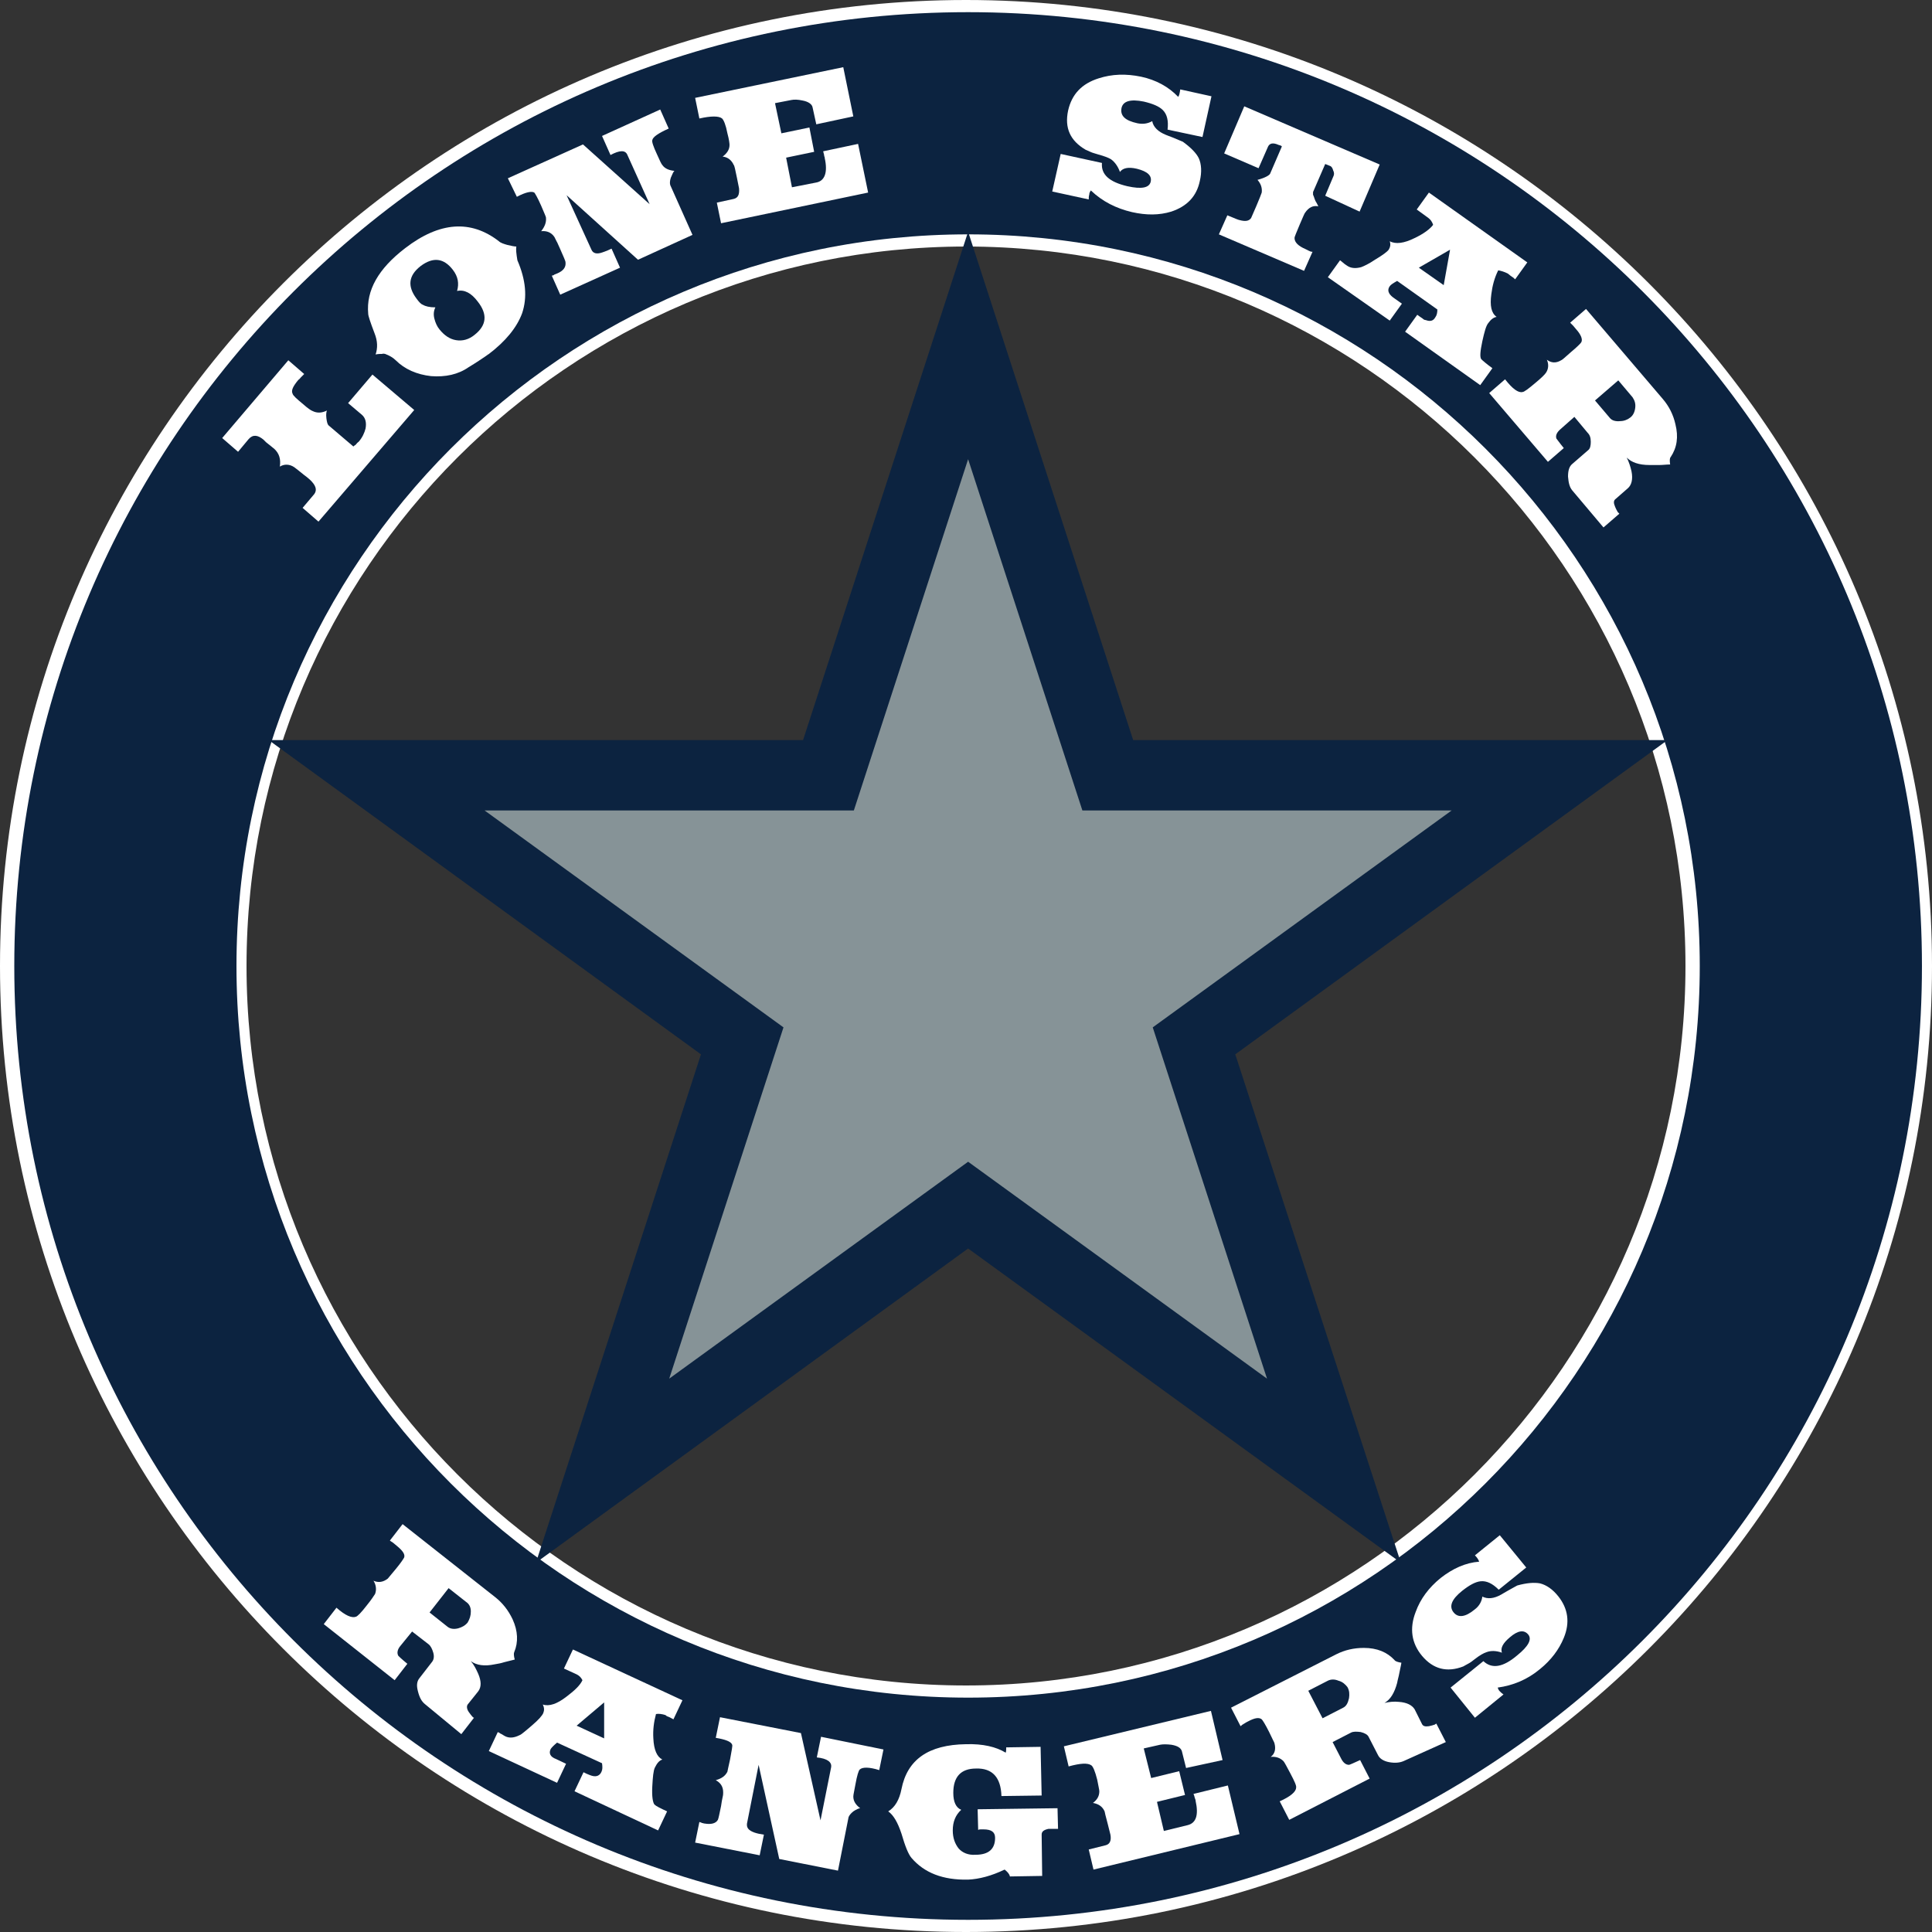 <?xml version="1.0" encoding="iso-8859-1"?>
<!-- Generator: Adobe Illustrator 23.0.1, SVG Export Plug-In . SVG Version: 6.00 Build 0)  -->
<svg version="1.1" id="Layer_1" xmlns="http://www.w3.org/2000/svg" xmlns:xlink="http://www.w3.org/1999/xlink" x="0px" y="0px" width="365.2px" height="365.2px" viewBox="0 0 365.2 365.2" enable-background="new 0 0 365.2 365.2" xml:space="preserve">
  <rect x="0" y="0" width="365.2" height="365.2" fill="#333333" stroke="none"/>
  <g>
    <g>
      <path fill-rule="evenodd" clip-rule="evenodd" fill="#FFFFFF" d="M2.3,182.6C2.3,83,83,2.3,182.6,2.3
			c99.6,0,180.3,80.7,180.3,180.3c0,99.6-80.7,180.3-180.3,180.3C83,362.9,2.3,282.2,2.3,182.6z M182.6,320.9
			c76.4,0,138.3-61.9,138.3-138.3c0-76.4-61.9-138.3-138.3-138.3c-76.4,0-138.3,61.9-138.3,138.3C44.3,259,106.2,320.9,182.6,320.9z
			" />
      <path fill="#FFFFFF" d="M182.6,365.2C81.9,365.2,0,283.3,0,182.6C0,81.9,81.9,0,182.6,0c100.7,0,182.6,81.9,182.6,182.6
			C365.2,283.3,283.3,365.2,182.6,365.2z M182.6,4.5C84.4,4.5,4.5,84.4,4.5,182.6c0,98.2,79.9,178.1,178.1,178.1
			c98.2,0,178.1-79.9,178.1-178.1C360.7,84.4,280.8,4.5,182.6,4.5z M182.6,323.2C105.1,323.2,42,260.1,42,182.6
			C42,105.1,105.1,42,182.6,42c77.5,0,140.6,63.1,140.6,140.6C323.2,260.1,260.1,323.2,182.6,323.2z M182.6,46.6
			c-75,0-136,61-136,136c0,75,61,136,136,136c75,0,136-61,136-136C318.6,107.6,257.6,46.6,182.6,46.6z" />
    </g>
    <g id="XMLID_4_">
      <g>
        <path d="M156.2,147.3H73.3l67.1,48.7c0.3,0.2,0.4,0.6,0.3,0.9L115,275.9l67.1-48.8c0.2-0.1,0.3-0.2,0.5-0.2
				c0.2,0,0.3,0.1,0.5,0.2l67.1,48.8L224.6,197c-0.1-0.3,0-0.7,0.3-0.9l67.1-48.7h-83c-0.3,0-0.7-0.2-0.8-0.6l-25.7-78.9L157,146.8
				C156.9,147.1,156.6,147.3,156.2,147.3z M140.2,196.3l-67.7-49.2h83.7c0.2,0,0.5-0.2,0.5-0.4l25.9-79.6l25.9,79.6
				c0.1,0.2,0.3,0.4,0.5,0.4h83.7L225,196.3c-0.2,0.2-0.3,0.4-0.2,0.6l25.9,79.6l-67.7-49.2c-0.1-0.1-0.2-0.1-0.3-0.1
				s-0.2,0-0.3,0.1l-67.7,49.2l25.9-79.6C140.5,196.7,140.4,196.5,140.2,196.3z" />
        <path d="M72.3,147.3c-0.1-0.1-0.1-0.2-0.1-0.3c0-0.1,0.1-0.2,0.2-0.2h83.7c0.1,0,0.2-0.1,0.3-0.2L182.4,67c0.1-0.2,0.4-0.2,0.5,0
				l25.9,79.6c0,0.1,0.2,0.2,0.3,0.2h83.7c0.1,0,0.2,0.1,0.2,0.2c0,0.1,0,0.2-0.1,0.3l-67.7,49.2c-0.1,0.1-0.2,0.2-0.1,0.3
				l25.9,79.6c0,0.1,0,0.2-0.1,0.3c0,0-0.1,0-0.2,0c0,0-0.1,0-0.1,0l-67.7-49.2c-0.1-0.1-0.3-0.1-0.4,0l-67.7,49.2
				c-0.1,0.1-0.2,0.1-0.3,0c-0.1-0.1-0.1-0.2-0.1-0.3l25.9-79.6c0-0.1,0-0.3-0.1-0.3L72.3,147.3z M72.5,147.1l67.7,49.2
				c0.2,0.2,0.3,0.4,0.2,0.6l-25.9,79.6l67.7-49.2c0.1-0.1,0.2-0.1,0.3-0.1s0.2,0,0.3,0.1l67.7,49.2l-25.9-79.6
				c-0.1-0.2,0-0.5,0.2-0.6l67.7-49.2H209c-0.2,0-0.5-0.2-0.5-0.4l-25.9-79.6l-25.9,79.6c-0.1,0.2-0.3,0.4-0.5,0.4H72.5z" />
        <path d="M72.5,146.8c-0.1,0-0.2,0.1-0.2,0.2c0,0.1,0,0.2,0.1,0.3l67.7,49.2c0.1,0.1,0.2,0.2,0.1,0.3l-25.9,79.6
				c0,0.1,0,0.2,0.1,0.3c0.1,0.1,0.2,0.1,0.3,0l67.7-49.2c0.1-0.1,0.2-0.1,0.4,0l67.7,49.2c0,0,0.1,0,0.1,0c0.1,0,0.1,0,0.2,0
				c0.1-0.1,0.1-0.2,0.1-0.3L225,196.8c0-0.1,0-0.3,0.1-0.3l67.7-49.2c0.1-0.1,0.1-0.2,0.1-0.3c0-0.1-0.1-0.2-0.2-0.2H209
				c-0.1,0-0.2-0.1-0.3-0.2L182.8,67c-0.1-0.2-0.4-0.2-0.5,0l-25.9,79.6c-0.1,0.1-0.2,0.2-0.3,0.2H72.5z M70.6,146.8
				c-0.1-0.1-0.2-0.2-0.1-0.3c0-0.1,0.2-0.2,0.3-0.2h85c0.1,0,0.2-0.1,0.2-0.2l26.3-80.9c0.1-0.2,0.5-0.2,0.6,0l26.3,80.9
				c0,0.1,0.1,0.2,0.2,0.2h85c0.1,0,0.3,0.1,0.3,0.2c0,0.1,0,0.3-0.1,0.3l-68.8,50c-0.1,0.1-0.1,0.2-0.1,0.3l26.3,80.9
				c0,0.1,0,0.3-0.1,0.3c-0.1,0.1-0.3,0.1-0.4,0l-68.8-50c0,0-0.1,0-0.2,0c-0.1,0-0.1,0-0.2,0l-68.8,50c-0.1,0.1-0.3,0.1-0.4,0
				c-0.1-0.1-0.2-0.2-0.1-0.3l26.3-80.9c0-0.1,0-0.2-0.1-0.3L70.6,146.8z" />
        <path d="M139.3,197l-68.8-50c-0.2-0.2-0.3-0.4-0.2-0.6s0.3-0.4,0.5-0.4h85l26.3-80.8c0.2-0.5,0.9-0.5,1.1,0l26.3,80.8h85
				c0.2,0,0.5,0.2,0.5,0.4s0,0.5-0.2,0.6L226,197l26.3,80.9c0.1,0.2,0,0.5-0.2,0.6c-0.1,0.1-0.2,0.1-0.3,0.1s-0.2,0-0.3-0.1
				l-68.8-50l-68.8,50c-0.2,0.1-0.5,0.1-0.7,0c-0.2-0.2-0.3-0.4-0.2-0.6L139.3,197z M70.5,146.4c0,0.1,0,0.3,0.1,0.3l68.8,50
				c0.1,0.1,0.1,0.2,0.1,0.3l-26.3,80.9c0,0.1,0,0.3,0.1,0.3c0.1,0.1,0.2,0.1,0.4,0l68.8-50c0.1,0,0.1,0,0.2,0c0.1,0,0.1,0,0.2,0
				l68.8,50c0.1,0.1,0.2,0.1,0.4,0c0.1-0.1,0.2-0.2,0.1-0.3L225.7,197c0-0.1,0-0.2,0.1-0.3l68.8-50c0.1-0.1,0.2-0.2,0.1-0.3
				c0-0.1-0.2-0.2-0.3-0.2h-85c-0.1,0-0.2-0.1-0.2-0.2l-26.3-80.9c-0.1-0.2-0.5-0.2-0.6,0L156,146.1c0,0.1-0.1,0.2-0.2,0.2h-85
				C70.6,146.2,70.5,146.3,70.5,146.4z" />
        <path d="M70.3,147.2c-0.3-0.2-0.4-0.6-0.3-0.9c0.1-0.3,0.4-0.6,0.8-0.6h84.8l26.2-80.7c0.1-0.3,0.4-0.5,0.8-0.5
				c0.4,0,0.7,0.2,0.8,0.5l26.2,80.7h84.8c0.4,0,0.7,0.2,0.8,0.6c0.1,0.3,0,0.7-0.3,0.9l-68.6,49.9l26.2,80.7c0.1,0.3,0,0.7-0.3,0.9
				c-0.3,0.2-0.7,0.2-0.9,0l-68.6-49.9L114,278.6c-0.1,0.1-0.3,0.2-0.5,0.2s-0.3-0.1-0.5-0.2c-0.3-0.2-0.4-0.6-0.3-0.9l26.2-80.7
				L70.3,147.2z M70.5,147l68.8,50L113,277.8c-0.1,0.2,0,0.5,0.2,0.6c0.2,0.1,0.5,0.1,0.7,0l68.8-50l68.8,50
				c0.1,0.1,0.2,0.1,0.3,0.1s0.2,0,0.3-0.1c0.2-0.2,0.3-0.4,0.2-0.6L226,197l68.8-50c0.2-0.2,0.3-0.4,0.2-0.6s-0.3-0.4-0.5-0.4h-85
				l-26.3-80.8c-0.2-0.5-0.9-0.5-1.1,0L155.8,146h-85c-0.2,0-0.5,0.2-0.5,0.4S70.3,146.8,70.5,147z" />
      </g>
      <g></g>
    </g>
  </g>
  <path fill-rule="evenodd" clip-rule="evenodd" fill="#0C2340" d="M2.7,182.6C2.7,83,83.4,2.3,183,2.3c99.6,0,180.3,80.7,180.3,180.3
	c0,99.6-80.7,180.3-180.3,180.3C83.4,362.9,2.7,282.2,2.7,182.6z M183,320.9c76.4,0,138.3-61.9,138.3-138.3
	c0-76.4-61.9-138.3-138.3-138.3c-76.4,0-138.3,61.9-138.3,138.3C44.7,259,106.6,320.9,183,320.9z" />
  <g id="XMLID_3_">
    <g>
      <polygon fill="#869397" points="294.8,146.5 225.7,196.8 252.1,278 183,227.8 113.9,278 140.3,196.8 71.2,146.5 156.6,146.5 
			183,65.3 209.4,146.5 		" />
    </g>
    <g>
      <path fill="#0C2340" d="M264.8,295.4L183,236l-81.7,59.4l31.2-96.1l-81.7-59.4h101L183,43.8l31.2,96.1h101l-81.7,59.4L264.8,295.4
			z M91.6,153.2l56.5,41l-21.6,66.4l56.5-41l56.5,41l-21.6-66.4l56.5-41h-69.8L183,86.8l-21.6,66.4H91.6z" />
    </g>
  </g>
  <g>
    <path fill="#FFFFFF" d="M80.3,322.1c-0.6-0.5-1-1.2-1.3-2.4c-0.3-1.1-0.2-1.9,0.3-2.5l2.4-3.1c0.3-0.4,0.4-1,0.2-1.7
		c-0.2-0.7-0.5-1.3-0.9-1.6l-3.1-2.4l-2.2,2.7c-0.6,0.7-0.7,1.4-0.4,1.9c0.1,0.1,0.6,0.6,1.7,1.5l-2.4,3.1l-13.4-10.6l2.4-3.1
		c1.7,1.5,2.9,2,3.7,1.7c0.3-0.1,1-0.8,2-2.1c0.9-1.1,1.4-1.9,1.6-2.2c0.3-0.8,0.2-1.7-0.3-2.5c0.9,0.4,1.8,0.3,2.7-0.4
		c0.1-0.1,0.6-0.7,1.5-1.8c1-1.2,1.5-2,1.6-2.2c0.2-0.6-0.3-1.3-1.4-2.2c-0.2-0.2-0.4-0.3-0.6-0.5c-0.2-0.2-0.5-0.3-0.7-0.5l2.4-3.1
		l17.5,13.8c1.4,1.1,2.5,2.5,3.3,4.2c1,2.2,1.1,4.3,0.3,6.2c-0.1,0.2-0.1,0.7,0.1,1.4c-0.7,0.2-1.3,0.3-2,0.5
		c-0.6,0.2-1.2,0.3-1.8,0.4c-1.9,0.4-3.4,0.2-4.5-0.6c0.6,0.7,1,1.5,1.4,2.4c0.6,1.4,0.6,2.5,0,3.3l-2,2.5c-0.2,0.3-0.2,0.8,0.2,1.4
		c0.3,0.4,0.5,0.7,0.7,0.9c0.1,0.1,0.2,0.2,0.3,0.2l-2.4,3.1L80.3,322.1z M89,304.6c0-0.8-0.3-1.4-0.9-1.8l-3.3-2.6l-3.6,4.6
		l3.4,2.7c0.5,0.4,1.2,0.5,2,0.3c0.7-0.2,1.3-0.5,1.8-1.1C88.8,306,89,305.4,89,304.6z" />
    <path fill="#FFFFFF" d="M108.6,338.6l1.7-3.6c0.4,0.2,0.8,0.4,1.1,0.5c0.3,0.1,0.5,0.2,0.6,0.2c0.8,0.2,1.4-0.1,1.7-0.8
		c0.2-0.4,0.2-0.9,0.1-1.6l-8.5-3.9c-0.6,0.5-1,0.9-1.2,1.2c-0.4,0.8-0.1,1.5,1,1.9l1.9,0.9l-1.7,3.6l-12.9-6l1.7-3.6
		c0.1,0.1,0.3,0.1,0.5,0.3c0.3,0.1,0.5,0.3,0.9,0.5c0.8,0.4,1.7,0.3,2.7-0.2c0.3-0.1,0.6-0.4,1-0.7c0.4-0.3,0.8-0.7,1.3-1.1
		c1.3-1.1,2-1.9,2.2-2.4c0.2-0.5,0.2-1-0.1-1.6c1.2,0.4,2.7-0.1,4.5-1.5c1.6-1.2,2.6-2.2,3-3.1c-0.3-0.6-0.7-0.9-1.1-1.1l-2.4-1.1
		l1.7-3.6l20.7,9.6l-1.7,3.6c-0.4-0.2-0.7-0.4-1-0.5c-0.3-0.1-0.4-0.2-0.5-0.3c-0.6-0.2-1.3-0.3-1.8-0.2c-0.4,1.5-0.6,3-0.5,4.6
		c0.1,2.2,0.7,3.5,1.7,4c-0.6,0.2-1,0.7-1.4,1.5c-0.3,0.6-0.4,1.8-0.5,3.6c-0.1,1.9,0.1,3,0.4,3.4c0.3,0.3,1.1,0.7,2.4,1.3l-1.7,3.6
		L108.6,338.6z M114.2,321.8l-5.2,4.4l5.2,2.4L114.2,321.8z" />
    <path fill="#FFFFFF" d="M162.5,334.5c-0.2,0.2-0.5,1.1-0.8,2.8c-0.2,1.2-0.4,1.9-0.4,2.3c0,0.9,0.5,1.6,1.3,2.2
		c-0.2,0-0.7,0.2-1.3,0.6c-0.5,0.4-0.8,0.8-0.9,1.1l-2,10.1l-11.1-2.2l-3.9-17.8l-2.2,11.1c-0.1,0.8,0.3,1.3,1.4,1.7
		c0.6,0.2,1.1,0.3,1.8,0.4l-0.8,3.9l-12.2-2.4l0.8-3.9c0.2,0.1,0.4,0.1,0.5,0.2c0.2,0,0.3,0.1,0.5,0.1c1.2,0.2,2.1,0,2.5-0.7
		c0.1-0.2,0.3-1.1,0.6-2.6c0.1-0.7,0.2-1.3,0.3-1.7c0.1-0.4,0.1-0.7,0.1-0.9c0-1.1-0.5-1.8-1.4-2.3c1.1-0.3,1.8-0.8,2.2-1.6
		c0-0.1,0.2-0.9,0.5-2.3c0.3-1.7,0.5-2.6,0.4-2.8c-0.2-0.6-1.3-1-3.1-1.3l0.8-3.9l15.3,3l3.7,16.5l2-10c0.2-1-0.7-1.7-2.7-1.9
		l0.8-3.9l11.8,2.4l-0.8,3.9C164.3,334,163,334,162.5,334.5z" />
    <path fill="#FFFFFF" d="M198.2,345.7c-0.9,0.2-1.3,0.5-1.3,1.1l0.1,7.8l-6.1,0.1c-0.1-0.5-0.5-0.9-1-1.3c-2.5,1.2-4.8,1.8-6.9,1.9
		c-4.8,0.1-8.3-1.3-10.7-4.1c-0.6-0.7-1.2-2.2-1.9-4.6c-0.7-2.1-1.5-3.5-2.5-4.2c1.3-0.8,2.1-2.2,2.5-4.2c1.1-5.6,5.1-8.4,12.2-8.5
		c3.2-0.1,5.7,0.5,7.5,1.6c0.1-0.2,0.1-0.6,0.1-1l6.5-0.1l0.2,9.2l-7.6,0.1c-0.1-3.5-1.7-5.3-4.8-5.2c-2.9,0-4.3,1.6-4.3,4.6
		c0,1.7,0.5,2.8,1.5,3.2c-1.1,1-1.6,2.3-1.6,3.9c0,1.4,0.4,2.5,1.1,3.4c0.7,0.8,1.8,1.3,3.2,1.2c2.5,0,3.7-1.1,3.7-3.2
		c0-1.1-0.7-1.6-2.2-1.6c-0.2,0-0.3,0-0.5,0c-0.2,0-0.3,0-0.5,0.1l-0.1-3.9l15.1-0.2l0.1,3.9L198.2,345.7z" />
    <path fill="#FFFFFF" d="M224.2,334.2l-0.8-3.2c-0.2-0.6-0.8-1-2-1.2c-0.9-0.1-1.6-0.1-2.1,0l-3.1,0.7l1.4,5.6l5.3-1.3l1.1,4.5
		l-5.3,1.3l1.3,5.5l4.5-1.1c1.6-0.4,2.1-1.9,1.5-4.6c0-0.1,0-0.2-0.1-0.4c-0.1-0.2-0.1-0.5-0.3-0.9l6.5-1.6l2.2,9.2l-27.6,6.7
		l-0.9-3.8l3.2-0.8c0.8-0.2,1.1-0.9,0.9-2l-0.5-2c-0.4-1.5-0.6-2.3-0.6-2.4c-0.4-0.9-1.1-1.4-2.2-1.6c0.8-0.6,1.2-1.3,1.2-2.2
		c0-0.3-0.2-1.1-0.4-2.2c-0.4-1.6-0.8-2.5-1.1-2.7c-0.7-0.5-2.1-0.4-4.3,0.2l-0.9-3.8l27.8-6.7l2.2,9.3L224.2,334.2z" />
    <path fill="#FFFFFF" d="M265.3,332.9c-0.7,0.3-1.6,0.4-2.7,0.2c-1.1-0.2-1.8-0.7-2.1-1.3l-1.8-3.5c-0.2-0.4-0.7-0.7-1.5-0.9
		c-0.8-0.1-1.4-0.1-1.8,0.1l-3.5,1.8l1.6,3.1c0.4,0.8,0.9,1.2,1.5,1.2c0.1,0,0.8-0.3,2.1-0.9l1.8,3.5l-15.2,7.8l-1.8-3.5
		c2-0.9,3.1-1.8,3.1-2.6c0.1-0.3-0.3-1.2-1.1-2.7c-0.7-1.3-1.1-2.1-1.3-2.3c-0.6-0.6-1.4-0.9-2.4-0.8c0.8-0.6,1-1.5,0.7-2.6
		c0-0.1-0.4-0.8-1-2.1c-0.7-1.4-1.2-2.2-1.4-2.4c-0.5-0.4-1.3-0.3-2.6,0.4c-0.2,0.1-0.4,0.2-0.7,0.4c-0.2,0.1-0.5,0.3-0.7,0.5
		l-1.8-3.5l19.9-10.1c1.6-0.8,3.3-1.2,5.2-1.2c2.5,0,4.4,0.8,5.8,2.3c0.1,0.2,0.6,0.4,1.3,0.5c-0.1,0.7-0.3,1.4-0.4,2
		c-0.1,0.6-0.3,1.2-0.4,1.8c-0.5,1.9-1.3,3.2-2.4,3.8c0.9-0.2,1.8-0.3,2.7-0.2c1.5,0.1,2.5,0.6,3,1.4l1.4,2.8
		c0.2,0.4,0.6,0.5,1.3,0.4c0.5-0.1,0.8-0.2,1.1-0.3c0.1-0.1,0.2-0.1,0.3-0.2l1.8,3.5L265.3,332.9z M253,317.7c-0.7-0.3-1.4-0.3-2,0
		l-3.7,1.9l2.7,5.2l3.9-2c0.6-0.3,0.9-0.9,1.1-1.8c0.1-0.7,0.1-1.4-0.3-2.1C254.3,318.4,253.8,317.9,253,317.7z" />
    <path fill="#FFFFFF" d="M295.6,309.6c-0.9,2.2-2.4,4.2-4.5,5.9c-2.4,2-5.1,3.1-8,3.5c0.1,0.3,0.2,0.5,0.4,0.7
		c0.2,0.2,0.4,0.4,0.7,0.6l-5.4,4.4l-4.6-5.7l6.2-5c1.6,1.5,3.7,1.2,6.4-1.1c2.1-1.7,2.8-3,2.1-3.9c-0.8-1-2-0.8-3.5,0.5
		c-1.3,1.1-1.8,2-1.5,2.9c-1.1-0.4-2.1-0.4-2.9-0.1c-0.6,0.2-1.3,0.6-2.2,1.3c-0.5,0.4-0.9,0.7-1.3,0.9c-0.4,0.2-0.7,0.4-0.9,0.5
		c-3.1,1.2-5.7,0.5-7.8-2c-2-2.4-2.4-5.2-1.2-8.3c0.9-2.5,2.5-4.6,4.7-6.4c2.3-1.8,4.7-2.9,7.3-3.1c-0.1-0.3-0.3-0.7-0.8-1.2
		l4.7-3.8l5,6.1l-5.2,4.2c-1.2-1.2-2.3-1.7-3.4-1.6c-1,0.1-2.1,0.7-3.5,1.8c-2,1.6-2.5,2.9-1.7,4c0.9,1.2,2.3,1,4.1-0.5
		c0.8-0.6,1.3-1.5,1.4-2.4c1,0.5,2.2,0.4,3.6-0.4c0.3-0.2,0.7-0.4,1.2-0.7c0.5-0.3,1.1-0.6,1.8-1c1.8-0.5,3.2-0.6,4.3-0.4
		c1.2,0.3,2.4,1.1,3.5,2.5C296.4,304.1,296.8,306.7,295.6,309.6z" />
  </g>
  <ellipse transform="matrix(0.225 -0.975 0.975 0.225 -36.343 319.544)" fill-rule="evenodd" clip-rule="evenodd" fill="none" cx="182.6" cy="182.6" rx="138.3" ry="138.3" />
  <circle fill-rule="evenodd" clip-rule="evenodd" fill="none" cx="181.2" cy="182.6" r="178.4" />
  <g>
    <path fill="#FFFFFF" d="M60.2,98.6l-3-2.6l2.2-2.6c0.6-0.8,0.3-1.7-0.9-2.8l-0.6-0.5l-0.4-0.3c-1-0.8-1.6-1.3-1.9-1.5
		c-0.9-0.6-1.9-0.6-2.7-0.1c0.2-1.4-0.1-2.5-1.1-3.4c-0.1-0.1-0.3-0.2-0.5-0.4c-0.2-0.2-0.4-0.3-0.5-0.4l-0.5-0.4
		c-0.1-0.1-0.2-0.2-0.3-0.3c-0.1-0.1-0.2-0.2-0.2-0.2c-1.1-0.9-2-1-2.8-0.1l-2,2.4l-3-2.6l12.5-14.7l3,2.6c-0.2,0.2-0.4,0.4-0.6,0.6
		c-0.2,0.2-0.3,0.4-0.5,0.5c-1,1.2-1.4,2-1.1,2.6c0.1,0.4,0.8,1,2,2c0.9,0.8,1.5,1.2,1.8,1.3c0.8,0.4,1.7,0.4,2.7-0.1
		c-0.1,0.2-0.2,0.7-0.1,1.5c0.1,0.7,0.2,1.1,0.4,1.3l4.7,4c0.1-0.1,0.2-0.2,0.4-0.3c0.2-0.2,0.3-0.4,0.6-0.6
		c0.7-0.8,1.1-1.7,1.3-2.5c0.2-1.1,0-2-0.7-2.6l-2.6-2.2l4.6-5.4l7.9,6.7L60.2,98.6z" />
    <path fill="#FFFFFF" d="M97.8,49.2c1.6,3.7,1.9,7,0.9,10c-1,2.7-3.1,5.3-6.4,7.8c0.2-0.2,0,0-0.6,0.4c-0.6,0.4-1.6,1.1-3.1,2
		c-2,1.4-4.4,1.9-7.1,1.7c-2.7-0.3-5-1.3-6.7-3c-0.5-0.5-1.2-0.9-2-1.2c-0.1,0-0.3-0.1-0.6,0c-0.3,0-0.7,0-1.2,0.1
		c0.4-1.2,0.4-2.5-0.2-4c-0.8-2.1-1.2-3.3-1.2-3.7c-0.4-4.4,1.9-8.5,7-12.4c6.5-5,12.4-5.4,17.7-1.3c0.3,0.3,0.9,0.5,1.6,0.7
		c0.8,0.2,1.4,0.3,1.7,0.3C97.5,47.1,97.6,48,97.8,49.2z M86.4,55c0.4-1.4,0.2-2.7-0.8-4c-1.7-2.2-3.7-2.5-6.1-0.7
		c-2.3,1.8-2.5,3.8-0.8,6.1c0.5,0.7,0.9,1.1,1.2,1.2c0.5,0.3,1.3,0.5,2.4,0.5c-0.3,0.6-0.4,1.3-0.2,2.1c0.2,0.8,0.5,1.5,1,2.1
		c0.9,1.1,1.9,1.8,3.1,2c1.2,0.2,2.4-0.1,3.5-1c2.3-1.8,2.5-3.9,0.6-6.3C89.1,55.4,87.8,54.7,86.4,55z" />
    <path fill="#FFFFFF" d="M123.3,26.5c-0.1,0.3,0.2,1.2,0.9,2.7c0.5,1.1,0.8,1.8,1,2c0.5,0.7,1.3,1,2.3,1.1c-0.2,0.1-0.4,0.6-0.7,1.3
		c-0.2,0.6-0.2,1.1-0.1,1.4l4.2,9.4l-10.3,4.7l-13.5-12.2l4.7,10.3c0.3,0.7,1,0.9,2.1,0.5c0.6-0.2,1.1-0.4,1.7-0.7l1.6,3.6
		l-11.3,5.1l-1.6-3.6c0.2,0,0.4-0.1,0.5-0.2c0.2-0.1,0.3-0.1,0.5-0.2c1.2-0.5,1.7-1.2,1.6-2.1c0-0.3-0.4-1.1-1-2.5
		c-0.3-0.6-0.5-1.2-0.7-1.5c-0.2-0.4-0.3-0.6-0.4-0.8c-0.6-0.9-1.5-1.2-2.5-1.1c0.7-0.9,1-1.7,0.9-2.6c0-0.1-0.3-0.8-0.9-2.2
		c-0.7-1.6-1.2-2.4-1.3-2.5c-0.5-0.3-1.6-0.1-3.3,0.8L96,33.7l14.2-6.4l12.6,11.3l-4.2-9.3c-0.4-1-1.5-0.9-3.2,0l-1.6-3.6l11-5
		l1.6,3.6C124.4,25.2,123.4,25.9,123.3,26.5z" />
    <path fill="#FFFFFF" d="M154.3,23.5l-0.7-3.2c-0.1-0.6-0.8-1.1-1.9-1.3c-0.9-0.2-1.6-0.2-2.1-0.1l-3.1,0.6l1.2,5.7l5.3-1.1l0.9,4.6
		l-5.3,1.1l1.1,5.6l4.6-0.9c1.6-0.3,2.2-1.9,1.6-4.6c0-0.1,0-0.2-0.1-0.4c0-0.2-0.1-0.5-0.2-0.9l6.6-1.4l1.9,9.2l-27.8,5.8l-0.8-3.9
		l3.2-0.7c0.8-0.2,1.1-0.8,1-2l-0.4-2c-0.3-1.5-0.5-2.4-0.6-2.4c-0.4-0.9-1.1-1.5-2.1-1.6c0.8-0.6,1.3-1.3,1.3-2.2
		c0-0.3-0.1-1.1-0.4-2.2c-0.3-1.6-0.7-2.5-1-2.8c-0.6-0.5-2.1-0.5-4.3,0l-0.8-3.9l28-5.8l1.9,9.3L154.3,23.5z" />
    <path fill="#FFFFFF" d="M221.4,40c-2.3,0.7-4.7,0.7-7.4,0.1c-3-0.7-5.6-2-7.8-4.1c-0.2,0.3-0.3,0.5-0.3,0.8
		c-0.1,0.3-0.1,0.6-0.1,0.9l-6.9-1.5l1.6-7.1l7.8,1.7c-0.2,2.2,1.4,3.6,4.8,4.4c2.7,0.6,4.1,0.3,4.4-0.8c0.3-1.2-0.6-2-2.6-2.5
		c-1.7-0.4-2.7-0.1-3.2,0.6c-0.4-1.1-1-1.9-1.7-2.4c-0.5-0.3-1.3-0.6-2.4-0.9c-0.6-0.2-1.1-0.3-1.5-0.5c-0.4-0.2-0.7-0.3-0.9-0.4
		c-2.9-1.7-4-4.1-3.3-7.4c0.7-3.1,2.6-5.1,5.8-6.1c2.5-0.8,5.1-0.9,8-0.3c2.8,0.6,5.2,1.9,7,3.8c0.2-0.2,0.3-0.7,0.4-1.4l5.9,1.3
		l-1.7,7.7l-6.6-1.4c0.2-1.7-0.1-2.9-0.9-3.7c-0.7-0.7-1.9-1.2-3.6-1.6c-2.5-0.5-3.9-0.1-4.2,1.2c-0.3,1.5,0.7,2.4,3,2.9
		c1,0.2,1.9,0.1,2.8-0.4c0.2,1.1,1.1,2,2.6,2.6c0.3,0.1,0.7,0.3,1.3,0.5c0.5,0.2,1.2,0.5,1.9,0.8c1.5,1.1,2.5,2.1,3,3.1
		c0.5,1.1,0.6,2.6,0.2,4.3C226.2,37.1,224.4,39,221.4,40z" />
    <path fill="#FFFFFF" d="M250.5,37l1.6-3.8c0.1-0.3,0.1-0.6-0.1-1c-0.1-0.4-0.3-0.7-0.5-0.8l-1-0.4l-2.3,5.3c0,0.1,0,0.3,0,0.5
		c0.1,0.2,0.2,0.5,0.3,0.8c0.1,0.3,0.2,0.5,0.4,0.8c0.1,0.2,0.2,0.4,0.3,0.6c-1-0.2-1.8,0.2-2.5,1.2c-0.1,0.1-0.4,0.8-1,2.2
		c-0.6,1.5-1,2.3-1,2.6c0,0.8,0.7,1.5,2.1,2.1c0.2,0.1,0.4,0.2,0.6,0.3c0.2,0.1,0.4,0.2,0.7,0.2l-1.6,3.6l-16.1-6.9l1.6-3.6
		c1.4,0.6,2.2,0.9,2.3,0.9c1.1,0.3,1.8,0.2,2.2-0.4l1-2.3c0.6-1.4,0.9-2.2,1-2.5c0.1-0.8-0.1-1.6-0.8-2.4c1.5-0.4,2.3-0.9,2.4-1.2
		l2.2-5.1c0-0.1-0.2-0.2-0.6-0.3c-1.1-0.5-1.7-0.3-2,0.3l-1.8,4.1l-6.5-2.8l3.8-8.9l25.6,11l-3.8,8.9L250.5,37z" />
    <path fill="#FFFFFF" d="M265.6,62.7l2.3-3.2c0.4,0.3,0.7,0.5,1,0.7c0.2,0.2,0.4,0.3,0.6,0.3c0.8,0.3,1.4,0.2,1.8-0.5
		c0.3-0.4,0.4-0.9,0.4-1.5l-7.6-5.4c-0.7,0.4-1.2,0.7-1.4,1c-0.5,0.7-0.3,1.4,0.6,2.1l1.7,1.2l-2.3,3.2L251,52.4l2.3-3.2
		c0.1,0.1,0.3,0.2,0.5,0.4c0.2,0.2,0.5,0.4,0.8,0.6c0.7,0.5,1.6,0.6,2.7,0.3c0.3-0.1,0.7-0.3,1.1-0.5c0.4-0.2,0.9-0.5,1.5-0.9
		c1.5-0.9,2.3-1.5,2.6-1.9c0.3-0.5,0.4-1,0.2-1.6c1.1,0.6,2.7,0.4,4.7-0.6c1.7-0.8,2.9-1.7,3.5-2.5c-0.2-0.6-0.5-1-0.9-1.3l-2.2-1.6
		l2.3-3.2l18.6,13.2l-2.3,3.2c-0.3-0.3-0.6-0.5-0.9-0.7c-0.2-0.2-0.4-0.3-0.5-0.4c-0.6-0.3-1.2-0.5-1.8-0.6
		c-0.7,1.4-1.1,2.9-1.3,4.5c-0.3,2.2,0,3.6,1,4.3c-0.6,0.1-1.1,0.5-1.6,1.2c-0.4,0.5-0.7,1.6-1.1,3.4c-0.4,1.9-0.5,3-0.2,3.4
		c0.3,0.3,1,0.9,2.1,1.7l-2.3,3.2L265.6,62.7z M274.1,47.2l-5.9,3.4l4.7,3.3L274.1,47.2z" />
    <path fill="#FFFFFF" d="M297.2,92.7c-0.5-0.6-0.7-1.4-0.8-2.6c0-1.1,0.2-1.9,0.8-2.4l3-2.6c0.4-0.3,0.5-0.9,0.5-1.6
		c0-0.8-0.2-1.3-0.6-1.7l-2.5-3l-2.6,2.3c-0.7,0.6-1,1.2-0.8,1.8c0.1,0.1,0.5,0.7,1.4,1.8l-3,2.6l-11.1-13l3-2.6
		c1.4,1.8,2.5,2.6,3.3,2.4c0.3,0,1.1-0.6,2.4-1.7c1.1-0.9,1.8-1.6,2-1.9c0.5-0.7,0.6-1.6,0.2-2.5c0.8,0.6,1.7,0.7,2.7,0.1
		c0.1,0,0.7-0.5,1.8-1.5c1.2-1,1.9-1.7,2-1.9c0.3-0.5,0-1.4-1-2.5c-0.2-0.2-0.3-0.4-0.5-0.6c-0.2-0.2-0.4-0.4-0.6-0.6l3-2.6l14.5,17
		c1.2,1.4,2,3,2.4,4.8c0.6,2.4,0.3,4.4-0.9,6.2c-0.2,0.2-0.2,0.7-0.1,1.4c-0.7,0-1.4,0.1-2,0.1c-0.7,0-1.3,0-1.9,0
		c-2,0-3.4-0.5-4.3-1.4c0.4,0.8,0.7,1.7,0.9,2.6c0.3,1.5,0,2.6-0.7,3.2l-2.4,2.1c-0.3,0.3-0.3,0.7,0,1.4c0.2,0.5,0.4,0.8,0.5,1
		c0.1,0.1,0.2,0.2,0.3,0.3l-3,2.6L297.2,92.7z M309.1,77.1c0.1-0.8-0.1-1.4-0.5-2l-2.7-3.2l-4.4,3.8l2.8,3.3c0.4,0.5,1.1,0.7,2,0.6
		c0.7,0,1.4-0.3,1.9-0.7C308.7,78.5,309,77.9,309.1,77.1z" />
  </g>
  <g></g>
  <g></g>
  <g></g>
  <g></g>
  <g></g>
  <g></g>
  <g></g>
  <g></g>
  <g></g>
  <g></g>
  <g></g>
  <g></g>
  <g></g>
  <g></g>
  <g></g>
</svg>